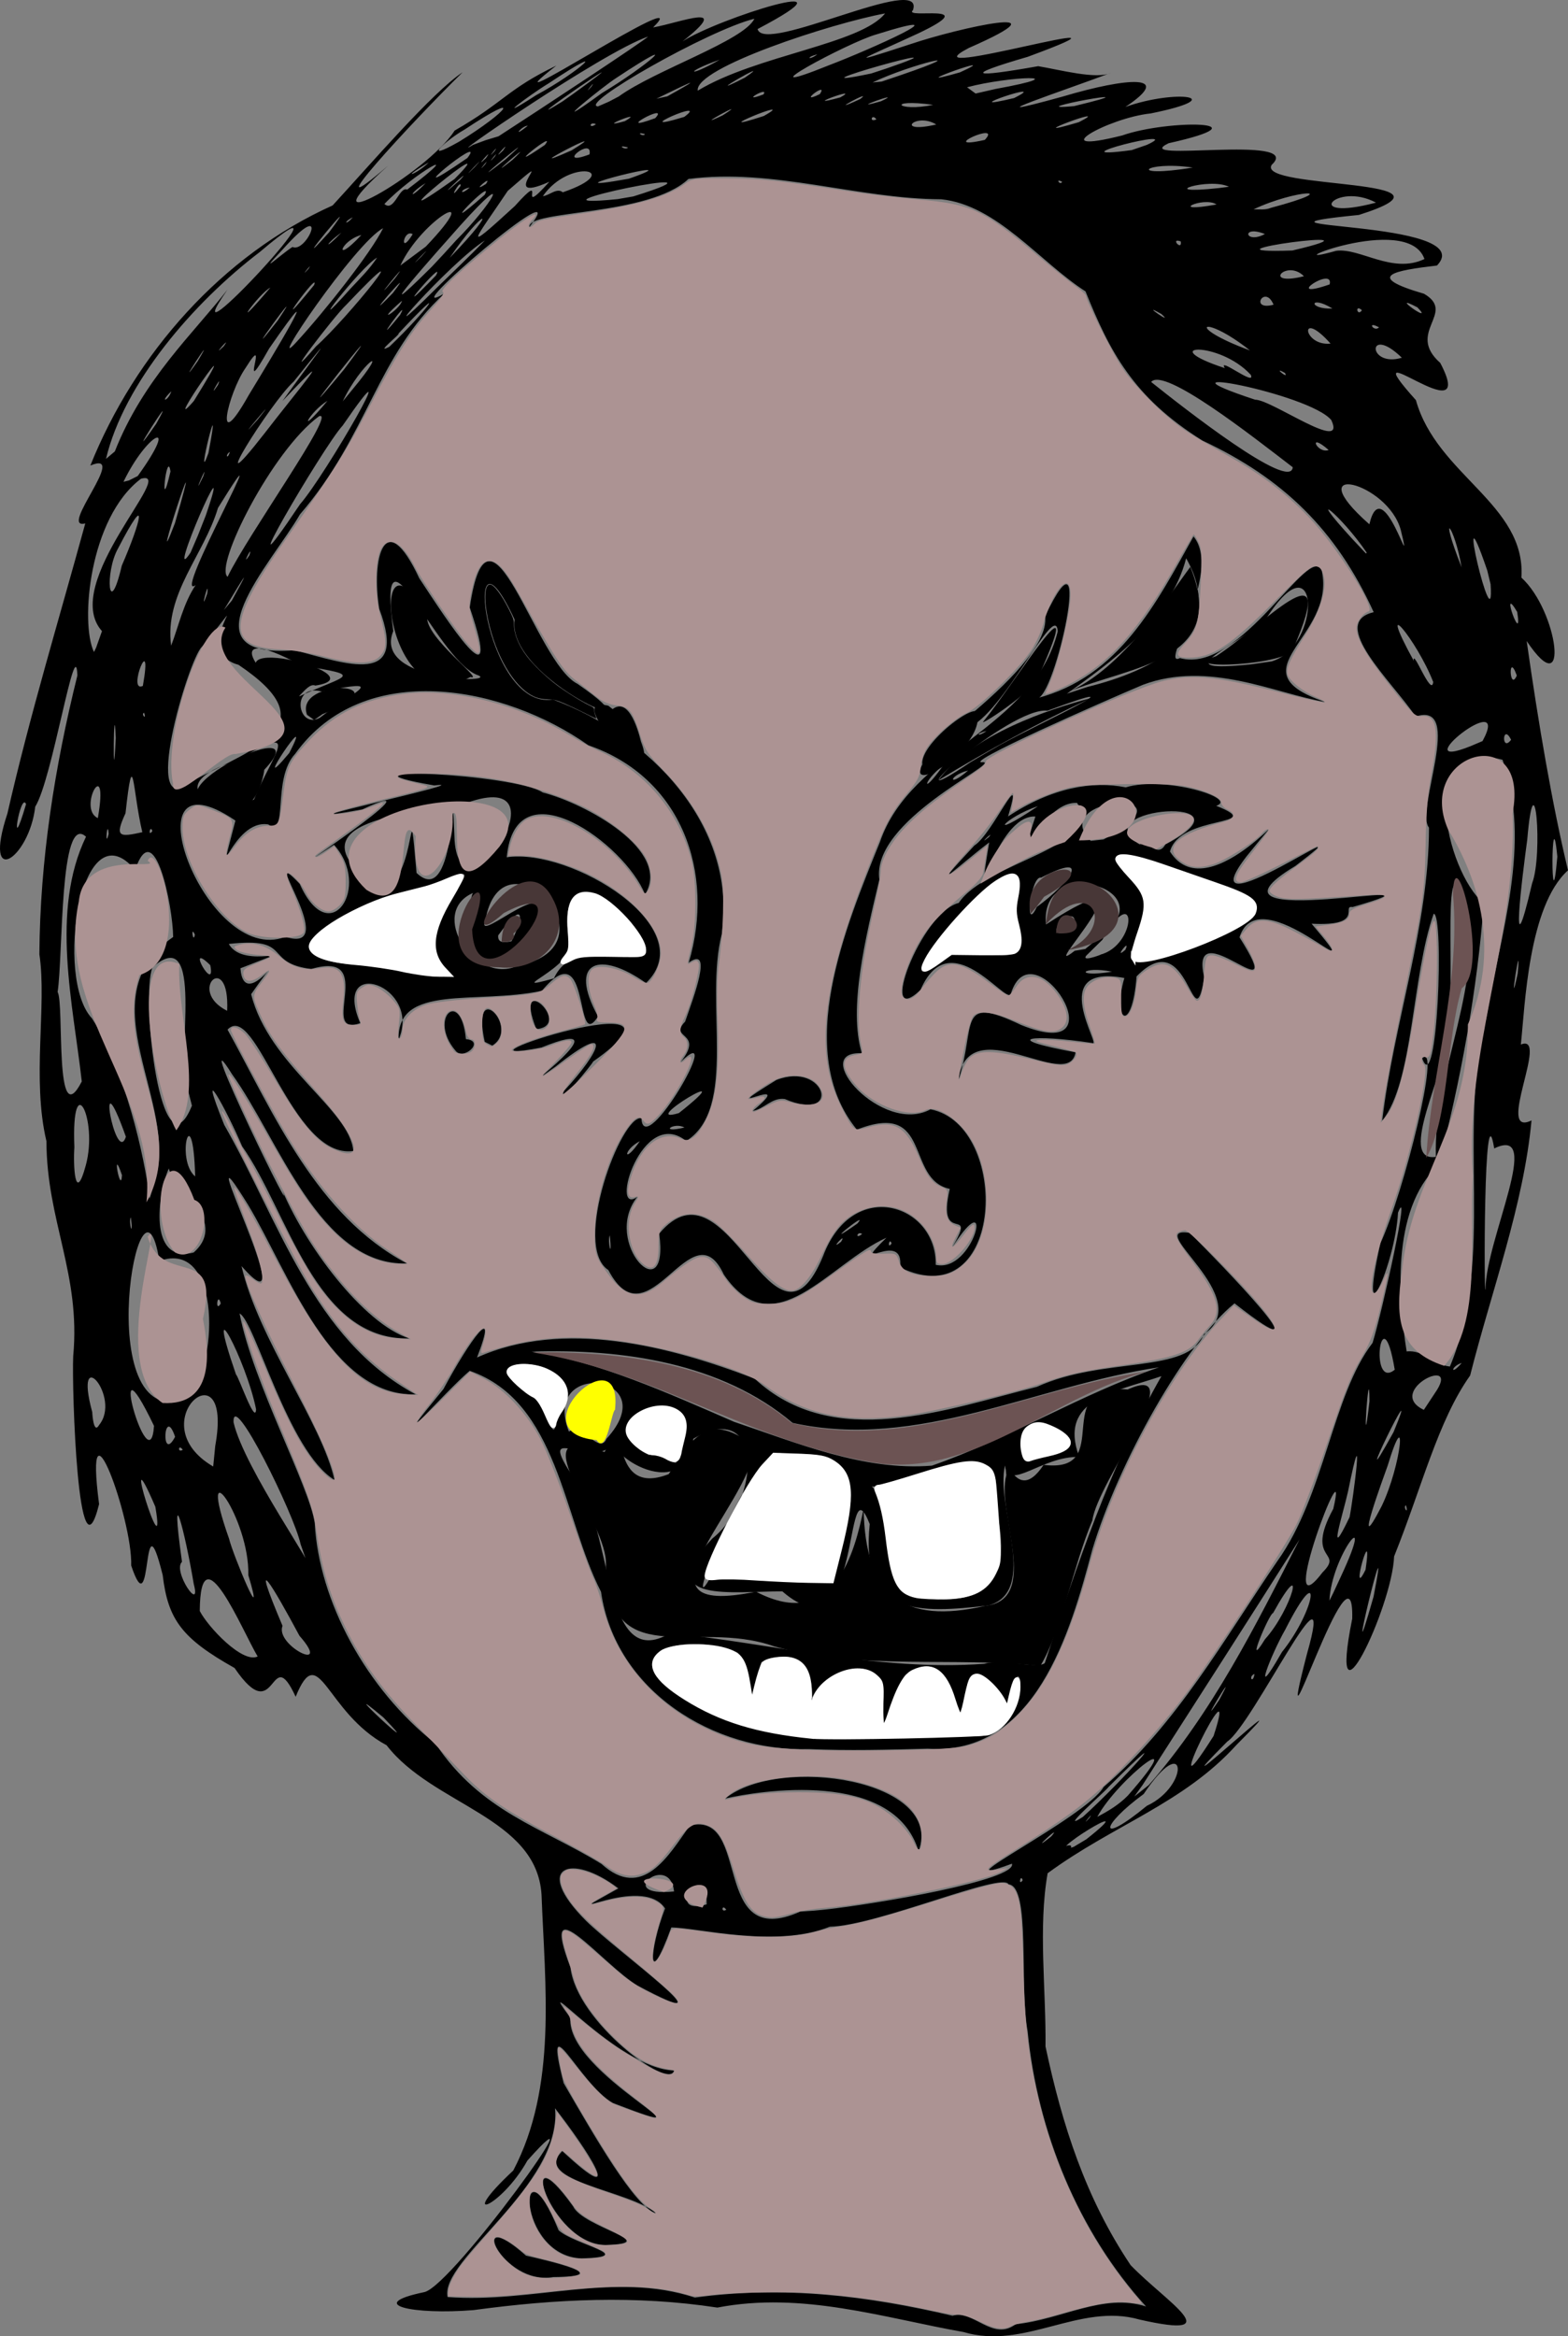 <svg xmlns="http://www.w3.org/2000/svg" width="1100.144" height="1638.961"><rect width="100%" height="100%" fill="#808080" stroke="none"/><path d="M833.08 2236.27c-56.187-9.965-113.07-28.636-172.694-17.15-57.457-8.773-113.304-6.05-170.986 1.751-41.762 3.45-77.27-3.767-34.463-12.632 20.177-5.017 127.623-154.432 72.197-92.284-18.508 33.177-51.08 45.528-9.923 6.98 30.881-58.746 22.218-129.605 19.812-193.622-3.53-54.376-76.204-62.552-108.701-104.69-43.187-23.194-47.241-74.754-63.8-34.02-18.326-39.566-12.811 23.972-42.86-20.17-36.868-20.7-46.715-33.84-50.424-65.129-15.09-60.834-6.642 39.484-22.11-6.763 1.072-32.366-33.497-127.28-22.53-43.056-14.7 59.173-19.21-80.941-18.154-103.86 5.396-57.556-18.67-95-18.774-150.745-10.408-43.628.418-95.352-4.954-131.132.415-66.155 10.692-131.277 26.666-195.652-1.178-31.697-17.643 73.258-29.584 92.089-4.12 36.338-37.335 58.765-19.488 4.693 15.602-68.5 36.083-135.778 54.609-203.419-19.36 5.034 31.158-52.16 3.553-40.588 31.384-78.252 92.48-147.671 169.981-182.472 27.012-29.394 69.943-79.258 91.202-93.42-35.855 35.16-108.143 113.538-52.214 65.47-63.756 56.723 26.932 6.248 46.614-24.57 34.532-19.75 36.885-29.002 71.38-45.587-58.94 45.68 101.604-60.072 67.883-26.774 18.953-3.29 56.658-18.593 20.65 9.81 25-16.28 129.351-48.956 52.667-8.683 4.202 18.306 118.015-39.914 109-13.259-7.528 6.75 50.557-5.969 3.992 16.177-36.459 16.956-57.568 24.674-5.248 7.523 32.23-10.91 113.64-29.234 40.432 2.85-49.395 25.796 143.739-31.56 41.398 6.18-46.366 13.5-38.997 14.807 7.268 6.587 15.174 2.503 40.956 9.496 50.979 4.695-27.726 10.655-106.476 36.661-33.902 16.659 46.37-13.795 78.719-15.769 44.109 7.258 35.561-12.703 74.926-7 17.776 4.543-30.33 3.16-76.61 29.69-20.031 15.458 32.275-11.43 103.494-10.327 32.599 5.434-29.236 14.016 96.09-6.634 72.295 15.198-10.795 17.538 143.961 8.854 61.23 35.114-103.558 10.385 86.11 2.823 54.77 35.498-29.896 3.517-51.648 7.391-9.12 19.793 23.185 13.47-13.03 26.845 11.416 48.525 28.242 53.725-65.131-27.512-17.086 26.108 14.727 52.672 77.363 73.064 74.03 124.51 25.755 23.436 34.34 90.243 3.696 44.487 8.243 58.118 17.947 114.79 28.985 160.85-27.912 25.169-30.173 95.628-33.08 122.207 20.592-8.337-18.466 65.85 7.48 53.258-5.535 59.473-27.998 119.341-43.073 178.952-22.6 31.828-33.782 78.235-53.333 126.921-1.328 35.683-47.02 131.431-29.384 43.673 1.626-65.264-57.4 123.705-31.745 24.686 21.561-75.858-38.231 49.923-55.904 61.484-57.98 58.274 64.287-55.616 6.452 2.355-37.148 41.066-86.433 56.198-132.509 90.052-6.732 37.932-1.03 81.793-1.495 121.534 11.716 55.04 28.02 106.135 59.718 153.384 24.864 25.845 70.5 52.75 6.285 38.189-42.217-12.054-80.466 21.563-123.556 8.742m36.62-5.48c32.431-3.283 61.183-21.975 91.47-12.455-47.643-52.295-76.23-122.863-83.064-193.065-6.006-32.257 2.343-101.747-13.389-103.068-3.94-9.117-91.833 28.932-125.385 29.71-38.16 15.264-92.137.664-111.241.535-16.832 46.176-15.773 15.994-4.38-13.34-16.632-25.181-83.79 14.575-32.768-14.06-32.99-25.345-61.109-15.55-22.468 22.932 21.802 21.35 107.69 83.54 36.046 45.288-23.958-14.058-70.166-72.796-47.183-12.795 4.275 38.43 69.876 86.539 72.624 72.319-39.68-1.075-100.644-74.902-72.66-36.905-3.409 39.669 113.798 92.08 29.688 59.643-23.764-13.692-49.375-72.588-34.438-13.909 21.396 36.876 49.972 86.88 64.875 91.388-17.955-16.091-87.783-22.553-65.783-43.692 47.606 44.335 15.84-3.194-5.165-30.044 5.123 54.275-81.223 106.402-75.32 132.475 58.913 4.534 116.932-18.227 173.506.351 62.435-8.508 121.467-1.14 180.743 12.748 14.676-4.362 28.232 18.242 44.292 5.944m-324.398-33.106c-36.045 6.468-61.945-52.964-19.156-15.011 16.26 3.709 63.81 14.652 19.156 15.011m19.878-13.057c-46.946-1.85-44.461-89.282-16.17-19.772 10.861 10.127 56.636 18.46 16.17 19.772m16.58-9.412c-39.557-.692-63.127-83.742-22.567-27.124 6.953 14.88 63.932 25.825 22.567 27.124m154.026-235.284c35.936-3.921 134.845-20.695 131.31-32.219-55.846 20.485 52.116-32.455 64.316-53.806 51.62-44.4 84.443-103.622 122.128-158.794 32.988-46.251 38.357-116.025 66.579-152.767 6.88-22.359 27.102-114.206 17.842-91.37-1.99 37.004-28.514 93.843-12.404 21.644 17.03-36.965 42.877-142.233 29.366-129.918 10.715 30.04 15.596-101.35 8.08-101.398-15.497 43.578-14.009 118.037-36.12 145.15 8.104-68.813 32.729-136.385 32.819-205.583-9.993-11.8 25.149-89.212-9.342-77.934-17.124-25.126-61.299-65.737-29.46-73.194-26.4-58.004-63.988-94.09-120.18-120.415-48.803-30.448-65.152-62.868-82.003-104.63-32.462-20.936-62.058-60.521-101.178-64.621-59.133-.321-118.58-22.003-177.414-14.25-28.133 26.385-113.073 21.586-111.521 33.645 34.432-44.492-98.67 69.528-59.586 46.605-47.715 43.878-53.413 99.239-101.435 155.005-19.704 34.183-83.635 101.738-3.713 95.36 36.32 9.56 79.915 25.866 59.328-28.975-5.694-34.824 3.648-73.568 28.067-21.53 19.378 29.405 59.793 92.132 35.403 20.504 13.675-91.772 45.911 38.922 75.663 53.595 66.39 45.904-50.031-2.62-44.186-45.093-37.951-81.885-21.6 64.232 26.905 56.06 67.203 24.799 129.3 87.765 118.531 164.216-12.6 48.73 11.619 122.328-25.017 145.517-31.038-25.008-54.281 53.29-34.366 39.212-25.208 32.16 22.77 81.076 15.437 25.719 48.543-57.92 80.402 99.636 115 15.636 20.964-55.566 79.78-36.095 78.972 6.28 26.937 6.374 42.25-59.862 11.772-12.519 17.898-30.786-11.5.825-1.908-40.735-31.436-6.806-11.958-62.517-65.184-41.574-44.908-55.196-7.442-143.22 16.133-201.68 21.765-63.95 107.896-79.825 124.797-147.82-1.265-23.085-38.406 59.164-63.259 67.569-73.479 41.005 59.641-38.225 54.416-78.298 35.351-74.093 6.986 59.88-6.045 57.65 58.1-14.814 84.245-67.197 110.167-113.572 20.946 25.48-24.837 92.9-9.543 85.333 42.663 12.01 91.54-82.882 99.575-60.992 10.016 47.18-62.94 69.599 2.42 91.821-35.024-5.874-81.763-29.397-127.952-12.08-27.992 11.779-129.52 56.427-112.028 54.28 11.616.757-78.858 40.99-72.906 82.38-9.601 40.37-21.935 90.29-12.274 121.828-37.775-1.897 14.367 57.816 48.167 39.322 56.575 11.062 52.496 146.339-21.34 110.93 3.238-28.188-37.478 6.78-9.589-20.842-40.414 18.203-78.855 77.288-114.07 25.872-22.605-48.399-52.835 50.518-81.019-3.185-25.708-16.768 9.072-109.177 23.187-106.52 1.403 30.77 59.96-70.973 27.649-39.552 16.747-21.352-8.948-15.84 2.998-28.213 5.881-16.89 19.885-53.702 2.573-41.393 18.653-63.265-4.958-129.872-70.433-152.486-59.03-41.654-157.406-61.146-205.683 5.943-16.646 17.913-4.397 58.972-18.965 49.595-25.411-4.138-37.085 52.65-23.008-2.697-78.773-53.395-20.995 103.523 35.058 81.532 40.56 12.952-20.692-69.22 10.06-37.168 21.134 47.52 50.712 1.896 24.056-27.359-54.231 35.394 82.707-54.308 19.873-24.841-76.6 13.786 85.156-21.084 50.522-16.811-81.883-14.269 56.114-8.398 76.058 4.925 29.716 7.632 90.782 40.492 71.798 71.57-13.862-35.373-90.965-91.583-97.045-26.1 45.28-6.718 137.568 49.573 97.714 88.235-32.29-22.912-55.177-15.895-33.681 23.44-17.163 26.86-4.224-60.351-39.366-18.005-46.651 9.776-101.632-5.224-100.523 34.17 16.44-38.026-47.36-59.514-26.934-11.504-30.105 10.566 13.128-51.874-34.38-37.972-34.314-4.402-12.133-22.706-57.822-17.575 10.533 19.192 56.88-2.18 8.145 17.077 2.571 34.168 39.981-28.13 7.514 18.171 12.44 49.978 69.477 81.031 71.654 109.996-43.253 6.25-68.24-106.167-88.213-85.14 32.795 59.744 62.454 130.39 125.812 164.015-61.243 1.944-90.078-87.728-122.668-132.723-32.082-51.394 53.51 124.325 33.418 77.056 17.011 42.803 59.22 98.31 90.926 108.28-66.412 1.494-84.897-89.133-117.257-134.767-10.686-25.203-32.731-65.174-12.566-15.033 38.198 66.633 62.287 150.325 134.316 189.056-59.483 1.694-89.103-85.41-117.374-132.644-46.146-74.536 42.869 96.796-4.797 42.67 11.704 51.216 56.5 110.147 65.213 149.996-32.611-19.777-55.805-111.709-66.566-116.728 9.175 48.24 49.089 121.244 52.714 147.055 2.896 54.355 35.877 116.138 84.717 154.658 31.987 47.91 74.698 58.747 116.43 84.368 28.965 26.247 47.202-6.04 62.018-26.88 43.754-10.564 14.021 88.706 77.494 60.35l9.316-.626zm65.802-40.995c-17.609-58.111-112.788-42.138-135.62-36.957 37.671-30.634 154.157-13.254 135.62 36.957m-76.953-71.615c-66.911 1.912-135.814-40.774-145.85-110.334-26.642-51.912-29.965-133.36-92.15-155.05-17.563 14.984-62.067 66.017-18.416 12.806 18.56-34.54 39.244-62.936 23.564-22.14 60.631-27.149 135.054-8.138 194.845 14.89 55.159 51.172 134.255 21.541 198.022 5.672 47.264-21.532 106.275-8.627 117.172-36.93 37.639-25.403-44.047-76.164-10.055-71.07 21.78 21.344 101.136 103.757 31.488 49.456-34.34 27.898-81.287 111.053-99.865 173.06-15.313 57.888-39.915 144.321-115.43 139.347-27.76.743-55.57 1.475-83.325.293m111.056-9.409c49.402 7.835 39.393-81.797 27.944-19.073 4.129-2.68-27.496-45.505-28.475-10.458-9.189 48.92-1.34-42.275-42.656-13.248-11.123 13.175-19.225 67.926-15.405 12.04-.893-31.714-60.995-13.258-51.628 22.923 2.117-14.528 7.792-60.992-34.165-43.838-15.503 61.475.564 7.23-17.02-6.768-41.05-15.886-90.668 2.393-34.67 33.996 58.094 36.43 130.975 25.456 196.075 24.426m54.458-50.976c22.622-68.905 45.677-137.933 81.82-201.236-32.312 11.145-72.817 15.927-57.667 56.688-26.057-.866-49.57 24.692-52.062 5.984-7.033 28.688 24.114 88.07-11.537 98.191-48.48 5.47-90.202 8.141-83.391-57.106-18.844-47.701-3.79 97.18-61.293 47.228-33.043-.302-92.73 9.26-49.146-37.097 34.288-27.108 36.074-98.856-13.337-69.978-5.67 50.37-70.848 5.543-53.412-3.284-9.725 34.317-62.814-16.581-28.718 33.34 26.629 35.134 18.022 134.674 65.873 106.307 73.548 7.449 145.72 26.903 220.412 21.511 12.427-3.946 37.93 3.85 42.458-.547m-92.847-47.065c53.266 10.615 72.1-13.454 57.37-65.64 12.674-57.509-64.624-9.335-85.854-11.174 16.603 17.522 4.233 74.766 28.484 76.814m-56-9.816c9.132-43.762 35.515-95.055-34.089-89.443-20.989-12.935-72.877 122.588-52.196 87.281 27.783-1.834 63.557 3.998 86.285 2.162m69.6-81.575c54.202-18.813 104.118-50.167 159.47-68.994-85.51 12.647-169.613 58.488-257.203 38.979-50.019-42.263-119.64-52.07-183.134-49.97 46.656 6.898 95.658 28.989 142.064 49.213 44.332 14.906 91.162 34.588 138.804 30.772m-175.51-15.188c21.832-47.396-75.682-22.08-22.857 7.84 9.004-6.854 23.77 20.463 22.858-7.84m251.91 8.43c59.547-4.557-30.331-50.797-11.334 2.554l2.669 1.026zm-304.652-12.119c41.515-45.564-46.478-56.243-26.396-5 9.387-6.768 21.225 16.671 26.396 5m-34.989-14.95c37.767-43.187-78.272-50.877-14.958-13.576 6.524-.829 12.985 38.83 14.958 13.576m137.64-215.087c34.245-28.504-32.248 8.456 16.479-21.623 34.835-13.463 46.56 30.573 5.897 13.313-9.092-1.215-14.333 7.027-22.375 8.31m-132.492-13.963c25.957-28.02 35.632-50.126-5.956-17.028-38.776 27.7 53.936-39.26-9.93-13.423-81.597 15.73 123.4-51.786 36.337 9.808-.356 1.437-25.496 32.564-20.451 20.643m276.45-6.667c13.232-39.566-1.684-61.456 44.237-39.624 72.247 29.389 7.847-71.194-7.228-21.702-3.656 7.377-42.899-50.344-63.34-2.87-30.48 28.85.044-54.278 26.836-61.04 19.256-28.998 102.34-38.994 83.035-70.136-29.182-1.72-49.8 74.138-29.25 9.508-28.621-1.303-42.513 79.797-32.43 18.198-22.73 17.25-44.496 38.832-10.372 2.133 12.575-7.704 35.626-60.437 23.613-20.36 30.787-20.281 59.259-25.072 82.587-20.411 27.095-8.27 79.33 7.713 63.477 12.94 37.172 14.868-25.562 5.639-32.456 32.1 28.281 44.597 100.844-55.04 53.645 3.481-44.907 58.366 96.032-40.659 34.378 6.597-82.407 49.61 129.4 2.935 40.068 28.852-8.283-1.385 9.118 13.657-28.743 11.668 47.048 55.914-36.47-34.74-50.568 9.535 37.097 59.01-36.484-21.528-24.714 28.43-8.175 47.402-10.277-39.3-47.507-.998-3.127 41.291-17.453 31.53-8.57 1.13-55.469-10.395-15.233 49.227-22.535 45.606-41.98-6.352-66.774-3.54-11.705 6.53-4.902 29.081-76.017-32.199-82.458 20.433M824.054 1270c29.335-5.698 61.968 17.042 44.502-31.014 28.358-89.844-117.03 89.077-44.502 31.014m113.248 11.938c-21.792-4.343-27.354 4.514 0 0m-8.556-11.85c26.447-6.431 26.408-53.794 1.77-10.5l-11.269 11.068c-4.347 5.666 16.374-3.04 9.499-.569m46.556 1.212c32.608-10.669 102.931-34.223 33.789-51.11-21.61-7.417-103.34-43.215-52.916 2.022 18.504 28.66-34.902 64.52 19.127 49.088m-28.64-4.728c4.221-9.317-9.047 7.973 0 0m-18.592-8.456c49.254-34.47-42.176-59.46-37.091-9.294 85.258-55.447-9.443 41.482 20.151 18.449l7.403-1.242zm-17.435-5.512c5.896-26.588-30.555 12.034 0 0zm-26.116-16.064c22.57-16.337 40.15-39.763 2.956-20.551-7.022-1.764-12.113 40.028-2.956 20.551m90.205-43.847c67.632-35.323-59.206-26.478-18.192-.089 6.615-2.519 12.813 9.662 18.192.09m-38.442-6.148c59.24-34.471-44.999-27.448-13.913 3.61l8.927-.969zm-85.477 1.06c4.978-6.089-8.98 7.243 0 0m34.497-21.74c-23.073 7.501-37.82 25.368 0 0m-408.678 171.425c-19.356-22.744 3.958-44.47 7.344-8.02 13.967 1.255-2.012 15.452-7.344 8.02m20.56-6.136c-10.135-46.043 25.523-9.95 5.299 2.638zm36.206-8.903c-17.035-42.983 26.852-2.633 0 0m133.245 617.765c-3.112-4.58-3.84 2.541 0 0m-13.76-3.745c.568-34.401-31.4 8.86 0 0m-22.855-9.084c-3.106-28.19-43.278 4.449 0 0m244.615-7.916c-1.612-4.875-3.289 4.75 0 0m18.739-18.469c37.228-20.895-5.235 21.243-6.652 3.583zm25.928-10.227c44.38-35.069-37.402 15.301-8.905 5.337zm-24.617-2.036c9.253-10.81-18.374 14.77 0 0m67.024-21.408c30.403-14.069 28.176-53.764-2.204-8.301-30.723 22.508-32.562 36.964 2.204 8.301m-44.921 7.806c27.758-25.01 71.268-74.088 18.043-21.014-.958 1.933-36.849 33.228-18.043 21.014m4.684.667c4.331-6.627-7.585 8.418 0 0m26.932-15.667c46.15-52.634-6.852-12.082-21.443 14.912 7.738-4.038 15.3-8.604 21.443-14.912m14.688-7.373c44.631-50.996 75.36-112.416 105.82-172.412-36.665 57.89-73.569 115.299-110.156 172.332l-5.801 8.095zm45.458-34.462c20.374-61.908-43.94 69.627 0 0m-582.462-12.977c-39.61-33.198 34.366 35.627 0 0m586.45-12.362c16.25-29.988-18.487 27.575 0 0m43.968-33.492c24.344-30.366 28.462-67.22 2.328-15.775-9.522 16.585-24.996 55.346-2.328 15.775m-19.245 15.333c-4.673 1.813-1.086 7.448 0 0m-699.398-12.262c-10.437-17.235-40.237-90.161-40.624-31.926 5.515 10.92 29.978 37.149 40.624 31.927m29.321-14.523c-18.51-34.52-35.785-63.483-11.874-6.957-5.489 13.663 35.566 33.97 11.874 6.957m677.44 2.452c18.983-21.018 29.818-62.03 5.651-18.336-2.178-.713-20.899 43.163-5.65 18.336m76.165-29.852c14.202-72.814-23.254 81.598 0 0M331.3 1705.27c1.12-39.58-37.35-93.065-13.516-25.58 2.486 10.667 26.363 68.302 13.516 25.58m766.733.648c25.278-54.333-6.812-14.555-8.2 17.264l2.664-5.326zm-804.99 5.685c-6.18-36.931-17.115-78.926-8.266-15.637-6.85 6.356 13.765 36.338 8.267 15.637m791.92-8.22c15.557-15.458-12.686-7.395 7.58-44.622 12.411-52.755-42.132 89.96-7.58 44.622m30.219-1.92c5.7-38.514-11.861 24.39 0 0m-747.18-17.86c-4.502-21.01-48.224-109.661-47.045-85.466 7.582 32.72 61.064 107.55 52.446 101.24l-2.396-7.102zm735.974-19.015c2.37-11.667 11.113-78.173-1.08-18.037-3.571 16.105-15.376 52.474 1.08 18.037m-837.906-7.278c-26.275-61.075 8.61 50.263 0 0m860.389-.387c14.026-29.062 18.25-74.62 4.227-28.42-2.155 6.151-25.82 70.14-4.227 28.42m17.059-.653c-2.334 1.333 2.164 7.342 0 0M308.1 1614.603c13.2-72.6-54.136-16.376-1.434 14.483zm826.739-9.697c22.639-54.725-35.02 63.465 0 0m-849.537 12.443c-3.112-4.58-3.84 2.54 0 0m-20.158-16.758c-35.412-73.745-2.98 43.13 0 0m14.782 7.632c-7.945-23.26-10.148 19.372 0 0m-53.358-8.206c16.114-19.546-18.333-59.027-4.754-9.05-.163-2.966.409 16.66 4.754 9.05m891.36-16.66c-.01-34.046-5.798 50.538 0 0m-781.176 5.58c-6.845-34.267-37.34-91.87-14.084-24.39 1.723 1.069 13.59 35.876 14.084 24.39m827.066-11.316c19.657-28.126-35.696-1.538-7.739 11.714zm-876.077 3.872c22.625-19.491 25.666-112.626-18.829-96.6-13.317-83.465-49.624 122.219 18.83 96.6m847.918-20.314c-9.262-55.456-18.373 15.007 0 0m46.976-4.73c-7.696 2.367-8.124 9.587 0 0m-8.27 2.48c32.193-76.975 4.385-164.335 25.561-244.513 9.705-59.221 32.2-122.014 11.369-181.122-61.177-16.19-40.104 77.45-13.232 100.829-4.212 59.276-16.7 127.58-31.81 183.567-34 31.759-27.596 96.915-22.239 130.668 12.078-1.357 18.712 9.43 30.35 10.571m-862.397-44.247c-2.369-9.05-4.122 7.208 0 0m887.376-10.16c.315-34.938 41.058-115.501 6.106-98.585-7.447-45.935-7.208 109.549-6.106 98.585m-906.38-25.585c25.544-22.518-16.476-49.337-17.421-59-7.482 16.75-15.11 67.369 17.421 59m291.969-12c-1.907 3.812 1.892 19.24 0 0m162.285 4.426c4.778-7.938-9.341 7.57 0 0m35.417 1.24c-1.613-4.875-3.288 4.75 0 0m-23.982-14.01c9.664-11.056-29.595 20.991 0 0m3.306 7.359c-3.375-2.439-5.308 4.295 0 0m-513.036-11.682c-1.967 3.21 1.946 16.272 0 0m16.665-25c18.068-55.048-49.093-128.482 12.977-171.675-.198-21.454-13.208-86.682-26.692-47.05-38.29-45.492-56.656 76.177-30.277 104.14 23.09 35.902 37 96.865 40.463 126.545zm28.434-3.667c-1.627-57.458-14.13-11.798 0 0m-76.72-7.917c8.795-32.497-10.318-69.66-8.038-12.538-.891 11.953.332 41.071 8.038 12.538m25.361 7.016c-7.613-22.479-.813 14.792 0 0m921.877-12.86c-2.113-61.433 36.144-123.76 19.77-183.003-17.572-41.272-3.39 80.414-13.737 102.81 2.909 15.797-34.174 84.451-6.033 80.192m-558.534-10.98c-11.71 5.985-11.994 17.396 0 0m-360.6-3.124c-22.1-61.839-7.074 21.584 0 0m42.623-36.468c-7.476-18.202 13.19-114.99-23.971-82.33-8.447 21.05 6.135 149.896 27.674 96.996zm349.273 30c-7.629-4.231-18.6 4.416 0 0m-3.91-10.137c48.704-38.481-30.874 9.297 0 0m-418.945-22.167c-6.021-54.186-22.14-119.639 2.97-171.696-18.72-17.386-15.976 82.883-19.915 108.936 4.816 8.036-2.468 100.602 16.945 62.76m102.002-49.57c2.029-43.169-28.955-14.58 0 0m905.466-26.185c3.075-31.747-7.226 34.485 0 0m-676.21 3.447c18.776-41.196 91.897 12.626 54.03-39.388-26.423-30.751-51.396-28.936-43.045 13.614 4.452 18.173-48.838 36.221-10.984 25.774m-19.283-2.055c51.304-22.931-10.317 7.272-15.593 3.98l7.031-1.03zm-53.975-1.667c-39.926-34.033 52.452-92.644-14.875-60.036-39.782 2.93-135.971 51.198-45.13 54.333 15.064-1.317 57.446 14.342 60.005 5.703m-167.846-5.55c-18.408-18.126 4.19 21.11 0 0m215.23.55c73.428-14.529-10.787-99.3-22.32-31.516-7.623 17.902 57.143-42.853 32.117 8.555-51.49 54.873-44.282-25.514-40.58-28.308-31.938 13.802 1.02 64.484 30.783 51.27m-3.91-17.333c7.84-14.68 10.708-31.712-9.286-4.15-.642 6.206 5.801 4.872 9.287 4.15m-222.137-4.667c-3.165-6.996-1.154 7.043 0 0m938.259-36.03c7.748-19.979 1.778-91.764-3.43-30.517-3.545 26.073-12.688 99.416 3.43 30.517m-742.186.052c55.364-22.412-49.738 23.51 0 0m-64.516 5.283c25.034-9.471 18.01-79.898 23.988-12.585 29.327 27.914 24.194-86.173 26.715-22.6 4.556 62.137 83.494-56.387 4.734-25.106-24.292 5.112-130.537 9.048-55.437 60.29m824.392-23.971c-4.429-45.685-4.69 54.124 0 0m-1016.431-16c-.867-11.614-2.917 11.634 0 0m23.617-1.191c-6.945-29.223-6.215-63.553-11.788-13.276-7.793 16.854-4.379 16.854 11.788 13.276m-81.566-19.697c-3.87-9.507-12.225 41.657 0 0m88.615 18.888c-1.612-4.875-3.288 4.75 0 0m-38.245-9.062c8.107-46.672-14.8-6.856 0 0m109.513-12.945c13.328-32.679 35.566-55.618-12.375-27.211-52.494 16.15-18.157 37.713 12.375 27.21m-42.597-13.475c45.664-23.716 94.109-39.274 31.747-81.136-35.965-9.69 16.86-64.072-25.644-12.642-9.303 8.243-44.726 126.892-6.103 93.778m526.22-10.518c-14.058 10.6-16.007 22.657 0 0m39.776-14.37c27.971-15.493 106.076-50.785 33.371-24.054-26.306-3.14-117.965 79.57-54.185 36.232l10.325-6.108zm-22.31 17.896c-13.932 3.59-14.392 12.613 0 0m-598.051-22.86c-1.458-35.364-2.169 47.929 0 0m121.694 10.667c20.069-38.649-30.326 36.235 0 0m837.274-8.433c21.601-39.626-57.234 23.259-8.11 3.446zm20.06-.942c-6.163-12.205-6.984 9.358 0 0m-368.112-6.139c-8.446 2.06-6.124 4.55 0 0m-467.852-9.197c25.335-19.526 48.993-27.855 1.427-18.482-21.834-6.027-17.072 26.858-1.427 18.482m-123.126-3.539c-2.566.578 1.91 5.845 0 0m109.296-11.752c32.702-15.124 46.31-14.143 1.26-21.331-65.365-35.475-23.09 18.205-1.26 21.33m-110.206-7.145c7.359-41.477-11.526 5.611 0 0m663.022.648c43.68-10.776 99.329-36.794 68.977-90.167-11.106 43.256-52.959 73.026-83.66 94.976zm242.311-3.406c-11.334-29.249-41.178-65.045-13.666-14.889-.79-9.296 12.557 26.121 13.666 14.89m58.646-4.507c-6.203-17.592-5.153 11.944 0 0m-730.015-.641c-28.844-12.64-69.778-118.434-58.27-30.528-15.05 36.415 78.288 36.912 58.27 30.528m557.952-9.27c35.37-10.375 33.941-88.385-3.442-30.555-25.696 23.531-71.372 38.713-10.913 32.604zm-820.599-21.244c-29.824-33.32 53.667-114.17 27.35-106.903-36.426 27.506-42.75 101.394-32.96 121.576l1.503-3.106zm65.716-32.295c-17.971 13.116 63.196-130.924 15.678-54.138-9.857 33.069-37.763 60.328-32.863 96.667 5.427-14.264 8.57-29.705 17.185-42.53m927.249 18.856c-12.758-21.62 4.212 26.095 0 0m-901.873-7.994c23.489-42.569-9.554 13.72-5.867 7zm880.875-21.053c-24.571-72.029 5.545 55.666 2.299 9.561zm-898.113 16.084c1.812-12.98-6.168 17.62 0 0m-59.954-19.531c13.49-31.047 19.352-54.487-2.654-12.03-9.494 16.954-6.558 51.303 2.654 12.03m74.222 7.833c13.652-28.743 77.63-117.825 64.139-112.63-32.921 24.072-73.625 105.14-64.139 112.63m865.822-6.666c-4.996-29.62-16.776-42.63 0 0m-881.154-36.286c22.003-64.168-29.648 54.485-10.685 26.032l5.14-11.935zm30.56 27.952c3.269-9.463-6.34 9.569 0 0m784-1.949c-17.603-26.134-45.09-47.829-10.036-9.567l9.559 10.183zM341.696 974.27c20.926-33.595-16.3 30.338-7.957 11.666zm-61.856-7c24.817-85.58-20.66 54.039 0 0m87.775-13.287c17.679-20.046 77.849-124.82 29.89-55.156-13.59 14.572-85.21 137.63-29.89 55.156m772.369 18.448c-8.93-34.447-73.247-49.337-22.121-4.338 9.097-39.183 31.491 43.108 22.12 4.338m-863.287-41.416c-2.464-16.734-8.095 35.02 0 0m22.931 3.588c4.472-13.085-9.395 19.552 0 0m-45.937-.362c30.46-42.236 6.482-30.257-9.974 4.047l3.792-.946zm810.413-6.166c-28.497-21.852-90.299-70.598-99.364-59.837 21.927 17.508 97.962 77.26 99.364 59.837m-760.769-9.985c10.518-55.614-10.358 28.932 0 0m39.63-14.154c21.981-28.652 55.239-67.585 12.275-22.282 18.306-25.585 45.67-60.88 7.93-13.717-16.562 14.998-65.96 94.664-20.205 36m-105.32 13.031c20.011-50.856 55.654-83.299 79.03-113.496-44.82 64.427 101.26-93.094 22.626-26.36-46.773 35.638-95.326 92.208-107.848 145.084zm80.731.268c-3.773 2.577-1.583 5.8 0 0m770.925-1.264c-15.362-13.412-8.137 2.936 0 0m-822.66-18.362c18.647-33.048-27.568 39.728 0 0m824.514-2.626c-15.591-18.923-134.164-40.868-53.419-14.298 11.4-.19 64.473 38.074 53.42 14.298m-753.264-.38c19.769-24.672-21.524 24.254 0 0m-6.291-17.145c15.704-25.809 58.194-96.038 14.317-32.667-23.575 41.85 1.93-16.014-16.577 13.654-12.251 17.587-22.996 63.942 2.26 19.013m55.25 4.013c-12.592 7.494-23.13 27.734 0 0m-93.778.132c42.091-67.902-25.535 29.342 0 0m111.015-7.747c29.493-35.457 6.008-18.751-6.532 8zm-126.807.933c-8.783 8.407-2.218 7.075 0 0m121.318-15.52c44.235-59.116-54.606 65.984 0 0m-88.646 11.17c4.167-9.842-8.344 12.404 0 0m724.682-7.241c-22.366-24.328-68.362-21.136-18.171-4.662-5.521-8.565 22.147 13.423 18.171 4.662m24-1.262c-9.771-5.59 3.306 5.252 0 0M295.77 853.68c16.096-27.072-19.025 26.943 0 0m83.024-10.403c22.07-19.567 77.211-88.126 21.223-29.153-8.221 7.503-50.338 62.874-21.223 29.153m-13.441-3.34c19.691-21.463 52.089-62.372 60.52-79.567-19.508 10.052-84.25 105.819-60.52 79.567m775.3 11.304c-24.655-23.94-24.295 7.255 0 0m-106.57-5.118c-33.528-26.6-46.725-17.155 0 0m-720.115-2.852c6.821-9.537-9.95 9.696 0 0m116.257.286c26.712-25.427 43.688-49.207 6.399-9.232 2.077-.185-17.488 15.038-6.399 9.232m660.41-2.225c-22.522-25.304-19.523 2.05 0 0m-738.721-16.198c24.02-35.875-32.686 41.95 0 0m145.388-56.166c-24.322 15.162-88.2 87.537-33.647 33.097 11.278-10.968 22.662-21.832 33.647-33.097m-59.56 52.303c8.948-15.985-24.398 29.974 0 0m686.893 8.666c-9-4.997-3.624 3.606 0 0M331.271 811.27c37.85-47.052 4.968.663-9.288 11.615zm640.697 9.333c-17.123-9.818 10.13 9.09 0 0m-625.2-18.555c-8.055 4.002-31.427 36.978 0 0m92.317 9.227c-21.366 18.692-1.063 6.122 0 0m-17.404-30.282c-11.36 6.238-55.02 62.627-18.594 21.679 6.484-6.962 13.366-13.66 18.594-21.679m690.954 36.943c-5.126-4.78-3.417 4.94 0 0m38.926-2.042c-21.97-11.457 13.006 13.446 0 0m-59.593.84c-16.145-9.942-17.416.691 0 0m-714.53-16.464c4.967-12.289-35.741 43.978 0 0m673.197 13.762c-6.124-14.675-17.343 4.644 0 0m-617.958-8.162c19.822-25.704-27.638 28.77 0 0m44.635-37.211c24.475-24.362 41.48-53.17 2.687-10.183-16.449 18.502-70.197 78.859-20.04 29.025l8.3-8.883zm-14.384 24.881c8.094-14.475-37.846 39.433 0 0m-83.438-3.985c32.889-38.642 5.043-.536-7.725 8.96zm54.65 6.059c14.542-19.49-22.429 25.901 0 0m655.848 4.181c3.266-13.43-34.42 11.928 0 0m-18.02-5.74c-12.406-12.44-30.112 7.517 0 0m-698.496-5.118c4.331-6.628-7.585 8.418 0 0m-11.195-15.408c10.218 4.844 27.27-36.49-6.854 1.753-19.089 20.177-1.867 3.878 6.854-1.753m93.548-.26c43.14-45.318-3.097-19.023-17.857 13.294 5.96-4.422 11.924-8.837 17.857-13.293m-3.106 7c12.177-13.451-14.23 14.045 0 0m703.79 1.727c-11.708-33.726-111.233 8.112-61.894-5.785 16.878-2.147 39.34 16.503 61.893 5.785m-683.91-.825c37.256-38.504 23.212-34.569 0 0m591.227-5.16c77.226-18.066-78.44 2.705 0 0m-653.191-10.88c-14.634 3.726-20.308 21.752 0 0m-22.667-1.861c28.201-37.796-34.411 38.186 0 0m8.622.177c-11.625 8.381-12.625 13.261 0 0m588.944 6.189c-7.873-2.852 1.088 7.206 0 0m-538.9-5.067c-6.566-3.958-9.627 15.804 0 0m71.636-19.727c25.227-28.132-.871 10.874 24.273-17.072-40.365 18.02 11.465-29.077-29.185 6.374-22.46 33.505-34.337 46.778 4.912 10.698m526.298 19.62c-16.893-6.731-14.179 7.509 0 0m-640.025-11.729c-7.264 3.761-4.651 5.722 0 0m92.594-15.812c7.741-13.905-39.093 34.53 0 0m513.498 6.798c-9.112-6.02-35.919 6.605 0 0m38.067 2.385c53.117-14.194 17.724-13.12-12.067 1.022 4.04-.098 8.141.614 12.067-1.022M442.786 733.27c44.573-33.823 4.588-11.562-16.007 10.117 6.839 6.028 10.404-12.469 16.007-10.117m679.738 9.153c-28.593-15.185-52.867 13.972 0 0m-646.556-16.54c39.857-40.122-68.447 48.685 0 0m125.443 12.196c85.596-26.674-92.379 10.016-11.07 1.9zm-49.49-2.885c44.45-15.266 4.871-24.632-13.953 2.677 4.354-.29 9.86-6.214 13.954-2.677m-96.255-6.418c-11.74 7.082-12.439 12.95 0 0m24.556 1.937c.716-6.116-10.651 13.797 0 0m6.413 1.13c-6.983 1.184-7.296 6.407 0 0m-6.667-5.417c11.287-12.397-24.098 21.196 0 0m539.334 4.875c-13.825-6.903-53.955 5.988-7.213.918zm-521.255-1.989c5.341-7.53-12.098 7.725 0 0m100.242-3.653c52.882-18.515-68.758 12.308 0 0m303.985 2.139c-5.28-2.802-1.246 3.004 0 0m-417.232-16.71c15.33-20.111-56.674 39.102 0 0m-27.097 3.084c-22.067 12.958-8.558 8.619 0 0m32.107 3.431c12.178-13.452-14.229 14.045 0 0m21.583-5.418c33.143-29.527-38.952 30.608 0 0m482.333 5.655c-34.208-5.086-47.441 7.76 0 0m-496.496-2.237c4.331-6.627-7.585 8.418 0 0m19.226-3.218c20.162-19.198-24.77 19.588 0 0m-18.73-1.115c6.821-9.537-9.95 9.697 0 0m6.17-1c4.332-6.627-7.584 8.418 0 0m54.083-4.566c34.488-21.197-44.562 19.91 0 0m12.452 2.879c2.677-13.15-25.143 9.504 0 0m-66.535-2.313c4.332-6.627-7.584 8.418 0 0m5.83-.333c6.821-9.537-9.95 9.696 0 0m29.334-3.929c10.17-12.57-34.556 23.637 0 0m-60-2.412c34.152-20.969 46.152-36.52 3.788-8.466-12.654 7.109-31.544 24.248-3.788 8.466m482.36 2.353c30.31-13.736-70.019 11.747-10.495 3.613zm-454.832-6.046c28.468-18.407 101.69-66.665 104.988-69.97-32.354 10.978-147.425 90.948-122.85 75.968l8.96-3.32zm90.83 7.826c-8.885-2.433-1.603 2.423 0 0m250.39-5.314c13.144-13.969-35.335 7.943 0 0m-238.415-4.028c-7.343-2.164-1.333 2.333 0 0m-82.244-5.93c-4.117-.081-12.057 9.812 0 0m386.577-2.45c28.078-14.208-47.327 13.985 0 0m-99.999 1.609c-14.554-8.971-29.948 6.936 0 0m-238.744-.222c-4.797-2.198-5.169 3.794 0 0m20.324-2.142c16.043-9.312-23.467 6.637 0 0m21.262-2.09c11.115-12.027-31.539 11.644 0 0m20.373-.892c19.363-14.349-42.604 13.036 0 0m55.784-.617c27.2-15.364-46.373 15.107 0 0m-28.823-.473c22.231-14.167-25.858 12.312 0 0m107.823 2.835c-3.19-4.552-5.398 2.554 0 0m-212.152-18.294c62.907-45.666-50.993 32.372-8.172 5.779zm19.62-.168c31.224-18.697 60.324-43.838 10.218-10.709-9.467 6.003-47.772 37.292-18.81 16.875zm-46.134 1.463c30.308-16.322 54.942-39.046 9.162-8.554-15.427 9.418-41.16 29.188-9.162 8.554m57.907.938c25.3-18.393 87.881-39.14 95.161-54.53-32.37 8.049-123.972 60.359-109.734 61.509l7.62-3.325zm220.588 5.877c-33.35-4.658-25.527 5.317 0 0m98.838.892c66.97-16.088-43.855 4.124 0 0m-150.006-4.983c10.78-8.173-27.548 12.772 0 0m14.673 1.53c18.865-8.881-27.926 8.033 0 0m93.328-2.222c28.53-14.195-46.436 11.183 0 0m-121.995-.445c16.422-8.968-31.146 8.54 0 0m-121.333-.754c42.304-23.47-12.77 4.501-8 1.74zm67.411-1.309c4.453-6.406-18.172 6.794 0 0m39.589-.244c6.584-9.848-17.073 8.323 0 0m-85.667-2.409c41.209-24.954 114.273-32.597 131.431-54.193-37.203 6.841-133.735 38.147-131.431 54.193m208.946-1.2c59.057-10.782 9.455-9.027-19.986-1.187l5.986 4.39zm-283.443-1.75c4.332-6.628-7.584 8.418 0 0m107.441-6.128c24.51-16.65-36.356 18.476 0 0m109.056-1.687c56.799-19.434 7.859-8.025-19.316 5.006l6.375-.634zm-9.898-4.7c71.032-24.352-80.154 17.982-10.437 3.425zm-39.435-2.605c26.225-9.944 98.085-41.856 32.614-21.382-19.49 5.438-98.332 47.893-32.614 21.382m91.257 5.24c35.688-16.212-47.247 13.519 0 0m-168.549-8.856c-24.89 8.637-22.884 13.149 0 0m68.514-3.778c-8.447 2.059-6.125 4.55 0 0" style="fill:#000;stroke-width:1.333" transform="translate(-157.08 -600.277)"/><path d="M887.005 1768.933c-59.803-6.499-126.17 3.343-186.853-13.719-56.234-19.885-117.032 20.366-117.965-59.786-1.62-30.883-61.795-100.428-.95-76.504 19.032-37.057-.349 33.29 45.047 15.49 16.666-26.668 28.872-44.675 60.536-18.962-5.163 42.693-93.596 120.761.675 101.427 55.3 28.982 69.48-28.791 75.526-58.185.972 61.272 28.274 81.242 85.004 68.199 39.773-4.107 7.792-65.035 15.111-91.77-3.137-30.613 4.052 26.108 26.168-7.185 51.201 6.184 2.893-57.631 58.97-52.89 45.245-20.266-21.321 64.69-24.767 91.873-13.384 31.759-22.12 78.597-36.502 102.012M906.072 1085.898c38.291-15.95 70.787-67.344 86.15-87.885 27.62 66.891-42.722 69.193-86.15 87.885M1010.303 1060.608c31.097-19.672 87.414-81.538 54.361-5.738-.844 12.125-85.383 16.044-54.361 5.738" style="fill:#000;stroke-width:.847" transform="translate(-157.08 -600.277)"/><path d="M321.536 1164.756c-84.35 2.058 64.248-70.324 20.972-24.468-1.02 8.89-7.976 31.248-20.972 24.468" style="fill:#000;stroke-width:1.198" transform="translate(-157.08 -600.277)"/><path d="M356.801 1087.362c-71.277-49.63 70.04-13.55 21.533-6.138-7.376-3.048-15.22 20.035-21.533 6.138M487.15 1075.218c-62.072 33.56-72.575-119.4-30.353-42.103-1.372 14.515 40.974 45.183 30.353 42.103" style="fill:#000;stroke-width:.847" transform="translate(-157.08 -600.277)"/><path d="M372.483 1101.727c-9.437-26.181 71.032-23.593 10.949-.486l-5.932 4.128zM815.306 1147.802c24.17-32.595 78.32-50.133 107.126-57.753-36.761 17.313-72.451 36.58-107.126 57.753" style="fill:#000;stroke-width:.847" transform="translate(-157.08 -600.277)"/><path d="M810.513 1142.457c38.164-16.98 46.078-71.191 7.006-23.928-46.944 53.906 32.729 9.88 25.163-19.09-6.898-4.413-55.634 36.295-32.169 43.018M583.46 1101.137c18.041 50.056 34.25 19.693.47-5.752-35.732-9.054 38.827 65.99 22.866 25.125-2.086-8.38-9.632-36.069-23.335-19.373" style="fill:#000" transform="translate(-157.08 -600.277)"/><path d="M846.976 1106.494c22.211-27.075 74.523-112.137 39.048-32.182-3.252 10.877-42.438 36.058-39.048 32.182" style="fill:#000;stroke-width:.599" transform="translate(-157.08 -600.277)"/><path d="M845.029 1220.18c17.46-45.177 41.731-50.542 33.56-21.369-1.144-36.925 71.48-49.145 25.58-7.727-20.961 6.706-40.293 18.012-59.14 29.096" style="fill:#ac9393;fill-opacity:1;stroke-width:.3" transform="translate(-157.08 -600.277)"/><path d="M846.228 1218.627c4.979-25.773 53.868-70.445 26.064-16.14 5.712-28.13 72.96-61.296 32.217-11.805-20.45 6.387-40.392 18.765-58.281 27.945" style="fill:#ac9393;fill-opacity:1;stroke-width:.3" transform="translate(-157.08 -600.277)"/><path d="M914.087 1189.85c27.266-68.185 74.567-.188 0 0" style="fill:#ac9393;fill-opacity:1;stroke-width:.3" transform="translate(-157.08 -600.277)"/><path d="M965.47 1194.877c-65.94-17.09 79.407-43.254 9.586-2.564l-6.74 3.765z" style="fill:#ac9393;fill-opacity:1;stroke-width:.3" transform="translate(-157.08 -600.277)"/><path d="M414.134 1224.487c-63.044-59.778 136.875-88.399 93.357-30.225-42.991 52.116-23.647-31.4-33.104-23.085 3.731 31.705-29.553 71.005-25.622 15.723-16.048-23.911 2.4 60.849-34.63 37.586M259.855 1443.75c7.408-76.275-63.977-134.337-47.482-211.01 3.884-38.241 60.181-21 48.325-28.55 6.597-17.435 33.394 67.94-5.808 80.137-18.35 55.39 34.088 107.453 4.965 159.423" style="fill:#ac9393;fill-opacity:1;stroke-width:.599" transform="translate(-157.08 -600.277)"/><path d="M280.755 1393.256c-15.254-27.6-35.298-133.33 2.129-116.644-1.73 36.672 17.655 90.08-2.129 116.643M279.881 1478.907c-20.65-23.669-6.76-90.737 13.56-36.87 14.57 4.79 4.807 46.606-13.56 36.87" style="fill:#ac9393;fill-opacity:1;stroke-width:.599" transform="translate(-157.08 -600.277)"/><path d="M271.151 1584.517c-38.749-25.569 2.042-133.61-10.463-116.628 10.73 35.841 51.383 3.877 38.766 57.599 4.82 24.232 7.847 61.152-28.303 59.029" style="fill:#ac9393;fill-opacity:1;stroke-width:.599" transform="translate(-157.08 -600.277)"/><path d="M1170.375 1558.445c-31.39-10.188-34.76-31.885-29.674-66.188 6.712-66.104 47.342-103.481 46.283-173.285 22.637-50.522 8.497-100.59-13.884-136.748-23.628-54.086 58.012-77.422 45.204-11.27 3.278 85.85-34.27 167.871-27.847 254.289-2.93 42.07 6.868 103.18-20.082 133.202" style="fill:#ac9393;fill-opacity:1;stroke-width:.847" transform="translate(-157.08 -600.277)"/><path d="M1157.808 1412.483c3.111-58.378 24.495-122.648 18.701-185.099.845-42.945 26.264 52.038 6.157 66.166-10.926 36.757-9.034 91.76-24.858 118.933" style="fill:#6c5353;fill-opacity:1;stroke-width:.847" transform="translate(-157.08 -600.277)"/><path d="M776.181 1627.169c-86.32-11.915-159.924-65.412-245.363-78.099 63.09-.864 131.711 7.67 181.79 49.539 84.385 20.397 166.567-24.046 249.038-36.172-63.818 16.568-117.86 71.557-185.465 64.732" style="fill:#6c5353;fill-opacity:1;stroke-width:1.198" transform="translate(-157.08 -600.277)"/><path d="M278.444 1149.969c-7.355-35.032 21.737-118.165 36.8-109.408-22.557 34.84 97.911 72.999 7.045 88.696-7.754-1.932-44.876 37.414-43.845 20.712" style="fill:#ac9393;fill-opacity:1;stroke-width:1.198" transform="translate(-157.08 -600.277)"/><path d="M575.663 1610.552c-57.375-5.235 19.137-76.008 12.891-21.17-2.357.865-5.82 31.853-12.89 21.17" style="fill:#ff0;fill-opacity:1;stroke-width:1.198" transform="translate(-157.08 -600.277)"/><path d="M880.269 1241.233c-8.939-37.616 60.527-40.063 9.356-11.824l-5.4 7.195z" style="fill:#483737;fill-opacity:1;stroke-width:.3" transform="translate(-157.08 -600.277)"/><path d="M906.026 1266.808c34.336-15.165 18.483-54.13-14.997-18.294 5.23-70.2 101.264 3 14.997 18.294" style="fill:#483737;fill-opacity:1;stroke-width:.3" transform="translate(-157.08 -600.277)"/><path d="M898.046 1254.8c1.716-29.85 32.025 3.554 0 0M507.576 1278.843c-66.333.345 6.283-97.746-19.231-26.552 2.55 64.09 86.035-45.111 22.155-11.449-38.322 34.326 12.851-52.54 34.267-10.349 15.04 27.376-8.828 51.585-37.191 48.35" style="fill:#483737;fill-opacity:1;stroke-width:.3" transform="translate(-157.08 -600.277)"/><path d="M509.034 1260.798c.892-27.671 24.021-18.575 8.218-5.57 2.222 5.11-5.094 6.678-8.218 5.57" style="fill:#483737;fill-opacity:1;stroke-width:.3" transform="translate(-157.08 -600.277)"/><path d="M649.959 1938.517c-36.405-8.309 17.394-31.214 0 0M622.901 1927.589c-42.156-14.274 27.129-11.002 0 0" style="fill:#ac9393;fill-opacity:1;stroke-width:.3" transform="translate(-157.08 -600.277)"/><path d="M846.41 2229.784c-8.612-4.192-15.82-6.43-18.473-5.737-.92.24-8.873-1.111-17.673-3.003-29.333-6.308-56.274-10.186-83.74-12.055-17.765-1.208-54.964-.516-70.655 1.315-10.878 1.27-11.564 1.256-16.948-.325-22.502-6.607-48.136-7.206-94.842-2.216-29.603 3.163-42.547 3.985-58.218 3.698l-14.406-.265.206-3.39c.26-4.288 4.064-11.973 9.435-19.066 2.294-3.03 11.647-14.03 20.784-24.446 32.643-37.213 41.912-52.654 44.829-74.681l1.064-8.032 7.761 10.697c11.633 16.031 20.576 30.692 20.576 33.73 0 2.702-7.056-1.858-18.134-11.72-3.215-2.862-6.176-5.204-6.58-5.204-1.362 0-4.092 5.487-4.095 8.233-.008 6.657 7.174 10.916 34.558 20.494 21.446 7.501 26.756 9.737 30.759 12.954 1.757 1.412 3.7 2.396 4.316 2.186.638-.217-.99-1.736-3.773-3.521-7.923-5.083-19.257-19.99-36.15-47.549-15.527-25.327-23.98-40.396-25.12-44.778-1.802-6.937-3.638-18.495-3.142-19.788.67-1.747 2.456.08 13.41 13.722 11.834 14.738 19.992 22.697 25.963 25.33 5.836 2.574 26.733 9.837 28.303 9.837 3.264 0-.024-3.366-13.39-13.706-29.879-23.116-43.095-38.665-45.393-53.405-.483-3.102-1.588-5.923-3.091-7.894-1.287-1.687-2.177-3.23-1.978-3.43s4.719 3.322 10.043 7.826c12.057 10.198 24.048 19.18 32.223 24.136a2044 2044 0 0 1 10.93 6.675c13.602 8.39 21.275 10.975 23.744 8 1.362-1.642 1.39-1.626-4.782-2.725-9.42-1.679-17.81-5.696-26.292-12.59-18.232-14.814-33.992-35.108-38.202-49.19a2895 2895 0 0 0-4.86-15.978c-5.416-17.639-5.006-21.535 1.905-18.116 3.246 1.606 8.224 5.71 30.593 25.224 10.212 8.909 17.18 13.473 29.51 19.335 16.242 7.72 19.719 6.934 10.309-2.33-2.856-2.812-16.298-14.382-29.871-25.711-31.043-25.91-39.383-34.315-44.946-45.292-1.256-2.48-2.346-6.05-2.421-7.93-.113-2.82.298-3.796 2.332-5.545 2.228-1.917 3.008-2.084 8.022-1.722 7.711.558 18.653 5.247 27.088 11.61l2.013 1.518-8.604 4.871c-12.413 7.028-12.41 7.576.023 4.28 15.83-4.196 28.793-4.217 35.887-.06 6.093 3.57 6.11 3.649 3.072 13.42-4.596 14.776-6.558 27.627-4.42 28.948 1.865 1.152 6.764-7.408 10.768-18.812 1.92-5.467.464-5.365 27.01-1.876 34.335 4.513 58.953 4.351 76.384-.502 4.13-1.15 11.303-2.66 15.94-3.355 13.213-1.981 29.803-6.38 62.328-16.523 29.038-9.057 42.29-12.778 49.7-13.956 4.754-.756 9.7 1.743 11.67 5.897 3.577 7.536 4.425 16.438 5.577 58.49 1.035 37.806 4.23 62.587 12.012 93.186 10.948 43.047 30.625 84.64 56.06 118.5 3.92 5.218 8.94 11.505 11.157 13.97s3.855 4.658 3.64 4.873c-.216.215-3.572-.037-7.459-.56-11.913-1.603-22.748.158-52.532 8.538-6.292 1.77-15.254 3.89-19.914 4.711s-9.89 2.203-11.618 3.071c-5.53 2.776-11.062 2.148-20.182-2.29zm-287.322-32.636c5.362-.906 5.826-1.222 4.622-3.152-1.216-1.95-9.186-4.755-24.59-8.655-12.305-3.115-13.06-3.433-18.219-7.65-5.934-4.851-13.65-8.864-15.603-8.114-4.044 1.551-.42 9.775 7.606 17.256 9.915 9.244 18.4 12.188 33.123 11.49 4.66-.22 10.538-.75 13.06-1.175m18.554-13.163c4.114-.505 5.446-2.33 3.023-4.14-.874-.652-6.677-3.32-12.894-5.928-16.938-7.106-16.832-7.017-22.852-19.223-5.705-11.57-9.786-16.798-13.11-16.798-2.608 0-3.154 1.305-3.154 7.542 0 9.495 4.968 21.018 12.287 28.498 9.68 9.892 18.438 12.29 36.7 10.05m18.211-10.067c3.321-1.404.774-3.518-11.744-9.753-17.26-8.595-20.809-11.022-25.281-17.29-9.323-13.064-16.586-19.99-19.706-18.794-2.321.891-1.082 8.433 2.588 15.747 8.311 16.562 22.79 29.337 35.292 31.136 4.74.683 16.277.042 18.851-1.046" style="fill:#ac9393;fill-opacity:1;stroke-width:.847" transform="translate(-157.08 -600.277)"/><path d="M692.526 1944.461c-8.491-2.392-13.56-10.187-20.074-30.867-7.065-22.431-10.917-29.357-17.983-32.328-9.117-3.833-13.658-1.393-24.943 13.405-11.412 14.965-15.356 18.349-24.246 20.803q-10.729 2.963-23.633-6.788c-3.179-2.402-18.363-11.032-33.744-19.178-36.957-19.574-50.804-29.054-66.097-45.25-6.992-7.404-21.482-22.412-32.202-33.35-23.449-23.928-37.92-43.792-50.1-68.77-10.626-21.787-16.3-40.401-20.087-65.891-2.826-19.02-5.345-26.282-28.61-82.464-9.48-22.892-18.728-48.672-22.475-62.649-2.746-10.246 3.078.917 13.707 26.27 14.407 34.365 22.97 51.497 32.35 64.716 8.142 11.476 17.592 19.618 17.592 15.156 0-6.472-10.555-30.662-29.673-68.009-18.949-37.016-33.035-68.414-33.035-73.633 0-1.204 1.819-.6 4.465 1.481 2.456 1.932 5.223 3.513 6.148 3.513 3.614 0-.33-17.128-9.524-41.371-5.272-13.899-9.315-25.54-8.984-25.872 1.06-1.06 12.204 18.11 28.255 48.6 36.081 68.538 60.167 94.169 90.506 96.308l10.313.727-12.712-8.59c-24.856-16.797-43.005-36.394-62.289-67.26-11.462-18.347-63.557-120.737-62.714-123.263.326-.98 3.476 4.236 7 11.59 3.523 7.356 8.56 16.806 11.192 21 2.633 4.195 12.356 22.563 21.607 40.818s20.82 38.978 25.71 46.052c17.505 25.32 35.704 38.079 56.628 39.698l10.493.812-9.752-5.643c-12.883-7.454-27.587-20.641-39.85-35.74-18.306-22.538-24.223-32.296-50.613-83.454-10.328-20.024-27.743-58.095-27.743-60.65 0-3.237 11.334 14.477 28.506 44.549 20.29 35.532 30.546 50.444 44.548 64.765 13.257 13.56 29.055 21.872 43.788 23.04 5.182.41 9.04.346 8.574-.144-.466-.488-6.607-4.732-13.646-9.429-24.421-16.296-49.747-45.122-70.722-80.494-13.328-22.479-39.353-71.25-39.353-73.749 0-3.486 5.234-2.063 9.966 2.71 2.541 2.564 11.728 16.626 20.415 31.25 17.673 29.75 28.823 43.442 39.642 48.68 25.013 12.108 20.628-5.214-10.044-39.678-22.932-25.766-32.13-38.063-38.035-50.844-7.399-16.014-7.41-16.367-.785-25.043 7.485-9.803 7.51-11.057.106-5.41-6.769 5.163-11.708 4.953-12.49-.53-.436-3.056.765-4.38 5.932-6.54 16.212-6.778 15.942-6.225 3.62-7.406-6.233-.597-12.61-2.145-14.172-3.441-2.586-2.146-2.419-2.468 1.87-3.615 9.207-2.463 18.733.277 27.763 7.985 9.29 7.93 17.527 10.334 28.848 8.42 13.792-2.33 18.204 3.634 16.242 21.957-1.607 15.006-.488 17.86 7.005 17.86 5.06 0 5.803-.465 4.75-2.966-.688-1.631-1.62-6.895-2.073-11.696-.745-7.91-.42-8.994 3.45-11.53 3.777-2.474 4.935-2.523 9.968-.42 3.132 1.309 8.239 5.276 11.347 8.817 5.526 6.293 5.626 6.681 4.478 17.397-.83 7.753-.632 10.625.678 9.816 1.017-.63 1.85-3.329 1.85-5.999 0-7.345 7.29-14.8 17.41-17.805 4.775-1.418 20.924-3.346 35.888-4.284 40.146-2.518 42.913-3.031 49.94-9.267 8.133-7.218 11.098-8.081 14.572-4.242 2.608 2.882 11.536 30.508 10.27 31.776-.293.291-7.684 2.422-16.427 4.734-17.973 4.752-33.221 10.485-34.835 13.095-1.523 2.466 19.001.381 26.566-2.697 9.778-3.98 15.253-4.883 15.253-2.517 0 1.16-5.148 7.38-11.44 13.824-12.98 13.293-12.235 13.14 8.645-1.768 8.25-5.89 15.687-10.71 16.525-10.71 4.378 0 .436 7.616-11.65 22.506-5.128 6.32-8.861 11.953-8.294 12.52.566.567 10.586-8.525 22.265-20.204 25.868-25.869 27.048-30.075 8.438-30.075-5.955 0-7.238-.513-6.446-2.576.544-1.417-.624-6.325-2.595-10.907-4.211-9.787-4.688-20.777-1.033-23.81 4.347-3.608 18.441-1.146 28.214 4.929 4.793 2.98 9.712 5.035 10.931 4.568 3.644-1.399 9.15-13.977 9.132-20.862-.051-19.673-26.151-45.837-58.934-59.078-14.548-5.876-28.68-9.206-39.07-9.206h-9.177l1.044-5.22c1.694-8.47 6.133-16.404 10.966-19.6 17.655-11.674 59.911 12.547 79.921 45.81 3.68 6.118 4.121 6.365 6.224 3.49 3.152-4.31 2.76-13.9-.895-21.946-5.376-11.833-28.819-30.517-49.139-39.164-35.219-14.986-65.708-20.994-106.547-20.994-19.578 0-24.435 1.872-12.756 4.916 3.496.91 9.025 2.34 12.288 3.175 5.397 1.382 2.965 2.239-26.989 9.506-34.654 8.408-45.348 12.196-28.94 10.25 8.442-1 14.896-2.773 24.575-6.75 7.099-2.918-1.456 4.582-22.785 19.975-25.084 18.103-22.885 16.36-21.89 17.355.441.44 3.563-1.074 6.937-3.367l6.136-4.169 3.937 6.332c3.165 5.09 3.937 8.716 3.937 18.484 0 10.527-.549 12.735-4.109 16.524-2.26 2.405-5.78 4.374-7.821 4.374-5.092 0-12.1-5.855-15.917-13.295-3.665-7.147-11.418-14.95-13.142-13.226-.646.646.574 5.161 2.712 10.034 6.925 15.786 10.42 28.371 8.75 31.494-2.424 4.528-28.615 4.69-38.68.237-21.241-9.396-46.193-49.189-46.193-73.67 0-7.835.63-9.616 4.466-12.633 5.464-4.298 5.22-4.297 16.232-.086 15.558 5.949 15.828 6.375 12.304 19.394-1.656 6.118-2.596 11.54-2.088 12.047s3.088-2.087 5.733-5.767c6.759-9.403 14.623-14.352 23.104-14.539 8.13-.18 8.153-.23 11.21-24.253 2.178-17.11 4.247-21.23 17.912-35.677 18.024-19.055 38.958-29.268 66.975-32.675 33.966-4.13 78.995 7.087 114.89 28.618 7.245 4.346 16.598 9.395 20.785 11.22 32.69 14.253 56.602 42.433 65.495 77.186 3.707 14.486 3.694 44.37-.027 59.847-3.42 14.231-3.461 13.516.64 11.321 2.716-1.454 3.63-1.264 4.472.929 1.28 3.333-5.033 27.754-9.65 37.33-3.985 8.266-4.16 11.488-.78 14.294 3.205 2.66 3.181 8.335-.053 12.611-3.632 4.802-3.041 7.057.912 3.48 12.656-11.454-4.682 24.219-19.156 39.414-5.898 6.191-7.601 6.663-10.372 2.874-2.785-3.81-6.194-1.798-12.394 7.315-11.777 17.31-21.207 48.826-21.42 71.585-.145 15.474.445 17.167 10.792 30.942 11.267 15 22.244 16.236 36.515 4.111 15.176-12.893 23.197-18.104 27.867-18.104 4.942 0 7.82 2.748 17.282 16.5 2.502 3.636 7.778 8.848 11.725 11.58 6.206 4.297 8.682 4.957 18.33 4.887 13.706-.1 20.416-3.32 47.473-22.787 20.539-14.776 23.848-16.692 23.848-13.806 0 1.114 3.442 1.678 8.858 1.453 8.71-.363 8.89-.272 10.787 5.477 2.293 6.947 8.828 9.93 22.191 10.125 11.286.166 16.821-1.997 24.696-9.648 16.276-15.813 19.316-54.037 6.46-81.222-7.798-16.488-26.05-29.904-34.69-25.499-11.439 5.833-35.943-2.714-48.42-16.89-10.92-12.404-11.33-19.842-1.2-21.742 5.711-1.072 5.785-1.195 4.367-7.297-4.046-17.41-.778-52.982 8.592-93.532 2.826-12.229 5.138-24.699 5.138-27.711 0-8.822 7.89-22.183 20.206-34.218 10.24-10.006 19.776-17.365 46.554-35.928 4.39-3.044 7.53-6.262 6.98-7.153-2.204-3.566 101.134-50.662 123.674-56.364 20.134-5.094 37.503-3.551 79.581 7.067 18.584 4.69 34.136 8.18 34.56 7.756s-2.585-2.208-6.686-3.966c-8.78-3.763-17.862-11.022-19.246-15.382-1.38-4.351 1.302-10.526 11.812-27.182 10.848-17.194 15.767-32.605 13.428-42.072-1.181-4.782-2.532-6.453-5.566-6.882-3.229-.457-8.732 4.194-28.353 23.963-31.898 32.138-44.104 40.16-61.108 40.16-9.028 0-9.508-2.452-2.04-10.414 8.068-8.601 9.405-13.687 10.694-40.681 1.007-21.073.775-25.62-1.533-30.083-1.495-2.892-2.985-5.258-3.311-5.258s-5.258 8.33-10.96 18.512c-27.019 48.248-48.684 72.61-77.338 86.966-4.66 2.335-10.153 4.766-12.204 5.4l-3.73 1.155 4.214-10.371c4.812-11.843 11.818-40.415 13.293-54.207 1.72-16.089-3.803-17.676-11.607-3.337-2.494 4.581-5.672 12.735-7.064 18.12-1.391 5.386-5.273 13.942-8.626 19.015-8.407 12.718-36.496 40.018-45.143 43.876-8.555 3.816-23.319 16.835-28.382 25.028-2.023 3.273-3.887 9.273-4.143 13.334-.38 6.037-2.032 9.266-9.059 17.71-12.177 14.633-15.392 20.82-28.882 55.585-31.347 80.781-36.48 127.412-18.054 163.99 9.31 18.484 8.73 18.047 19.884 14.942 17.944-4.995 25.984-.179 34.845 20.87 5.558 13.203 9.439 18.426 15.579 20.97 4.792 1.984 5.016 2.503 4.067 9.424-1.364 9.95.214 15.083 5.358 17.427l4.32 1.969-3.466 6.796c-4.754 9.317-2.206 8.365 5.883-2.199 4.792-6.257 6.903-7.98 7.303-5.963 1.558 7.856-14.404 26.821-22.575 26.821-3.523 0-4.178-.806-4.178-5.139 0-7.25-4.333-16.768-10.679-23.456-11.897-12.54-29.217-15.515-44.88-7.71-10.731 5.347-16.473 12.424-25.527 31.46-6.899 14.506-14.676 23.488-20.336 23.488-6.366 0-15.197-7.095-30.708-24.672-8.973-10.169-19.396-20.654-23.162-23.301-12.165-8.55-24.509-7.616-35.798 2.707-3.177 2.904-3.814 5.257-3.814 14.086 0 12.863-3.144 17.605-9.094 13.714-11.194-7.318-15.5-30.122-8.066-42.72 3.647-6.182 3.656-6.321.341-5.454-4.758 1.244-5.75-3.217-2.856-12.836 6.992-23.231 21.369-34.553 35.627-28.057 6.239 2.843 11.558-1.395 17.791-14.177 6.89-14.127 9.196-34.484 7.83-69.109-.64-16.213-.306-31.46.872-39.828 3.126-22.2 3.894-50.979 1.666-62.449-4.888-25.17-19.177-50.887-40.4-72.712-11.172-11.489-13.244-14.625-16.545-25.036-5.403-17.041-7.506-19.669-16.556-20.689-5.083-.573-9.734-2.596-14.096-6.131-3.581-2.902-10.324-8.211-14.985-11.8-8.522-6.559-13.837-14.688-38.443-58.794-10.246-18.366-15.722-24.575-21.674-24.575-5.694 0-9.454 6.278-12.52 20.907-2.192 10.453-2.093 11.917 1.682 24.95 6.142 21.206 5.095 23.448-5.301 11.343-7.727-8.996-31.394-43.813-36.136-53.16-8.532-16.815-17.67-22.028-23.368-13.332-4.745 7.241-5.189 31.24-.885 47.843 4.712 18.178 4.612 23.302-.557 28.471-5.581 5.581-17.13 5.542-39.264-.132-9.208-2.36-22.91-4.564-30.447-4.897-37.942-1.677-37.206-18.355 3.373-76.399 35.346-50.559 43.333-63.239 59.954-95.176 19.18-36.856 28.726-51.817 42.989-67.383 6.42-7.006 9.198-11.185 7.822-11.765-2.402-1.01 7.855-10.97 31.892-30.965 23.019-19.148 40.033-29.944 30.377-19.273-3.652 4.035-2.192 6.67 1.596 2.882 3.081-3.08 4.816-3.472 35.69-8.054 37.487-5.564 58.352-11.66 70.403-20.57 4.895-3.619 6.734-3.844 30.113-3.69 23.663.157 36.088 1.485 85.079 9.097 11.659 1.812 33.5 4.364 48.537 5.672 37.183 3.234 45.407 7.092 83.261 39.053 10.509 8.872 22.52 18.584 26.693 21.58 4.173 2.997 7.587 6.14 7.587 6.984 0 3.393 18.618 40.419 25.436 50.584 9.446 14.084 31.902 36.11 45.805 44.927 6.027 3.822 18.816 11.324 28.421 16.672 22.761 12.674 40.544 26.204 56.797 43.216 19.367 20.27 47.196 64.136 41.826 65.926-4.33 1.444-8.466 7.213-8.466 11.81 0 7.652 7.33 20.128 24.59 41.857 14.616 18.4 16.62 20.289 21.047 19.826 10.75-1.123 12.63 10.187 6.8 40.919-2.486 13.107-3.627 26.956-3.978 48.302-.544 33.014-1.925 42.838-14.571 103.651-8.634 41.52-14.328 71.747-15.964 84.741l-.96 7.627 4.1-4.951c6.828-8.245 12.81-30.253 19.842-73.01 7.293-44.342 11.407-63.556 13.605-63.556 2.718 0 2.419 52.96-.438 77.516-1.94 16.684-2.757 19.163-5.911 17.952-2.829-1.085-3.248 3.003-.58 5.67 3.793 3.793-9.442 62.286-22.367 98.85-12.528 35.442-17.91 61.013-12.842 61.013 1.346 0 4.046-3.623 5.998-8.05 4.86-11.02 4.544-7.468-1.582 17.788-3.834 15.806-6.998 24.577-11.77 32.632-9.01 15.206-11.863 22.282-27.14 67.286-7.342 21.627-16.445 45.478-20.228 53.003-7.193 14.307-57.987 92.14-76.344 116.985-15.355 20.783-34.38 42.434-54.45 61.97-16.752 16.307-32.224 27.676-68.781 50.546-18.915 11.832-20.586 13.807-10.439 12.33l7.463-1.085-4.94 2.722c-11.97 6.597-90.111 22.523-123.866 25.246-7.457.601-16.99 2.105-21.185 3.34-12.07 3.556-15.736 3.956-21.469 2.341m111.294-55.142c0-20.227-18.067-34.022-53.387-40.763-28.485-5.437-68.75-.2-81.35 10.58-3.922 3.354-4.31 4.156-1.696 3.506 14.108-3.511 28.856-4.992 49.997-5.022 36.224-.05 52.991 4.836 69.464 20.245 4.383 4.1 9.338 10.491 11.012 14.203 3.768 8.354 5.96 7.343 5.96-2.749m32.201-64.432c14.828-4.048 24.858-10.492 37.868-24.333 19.18-20.404 33.986-52.222 47.664-102.43 16.28-59.767 55.707-133.51 92.175-172.407l9.074-9.678 11.953 8.395c19.363 13.598 21.972 10.623 6.84-7.8-14.117-17.188-50.081-53.309-53.04-53.272-1.399.017-3.575.686-4.837 1.485-2.955 1.873-1.158 5.454 10.785 21.49 17.27 23.19 20.176 34.429 11.36 43.95-2.588 2.796-6.376 7.46-8.417 10.363-5.813 8.268-17.716 12.29-50.105 16.928-30.092 4.31-42.965 7.11-57.706 12.557-15.898 5.873-74.492 19.888-95.76 22.905-42.414 6.015-72.577-.305-100.079-20.97-16.73-12.57-74.197-28.847-114.966-32.563-29.303-2.67-52.923.112-82.08 9.67-2.628.862-2.66.303-.407-7.182 1.397-4.64 1.807-8.752.96-9.6-2.183-2.183-12.133 10.227-21.308 26.575-4.392 7.825-12.127 19.424-17.188 25.776-5.062 6.352-9.203 12.319-9.203 13.26s8.402-6.665 18.67-16.902l18.67-18.612 9.718 5.003c14.45 7.438 30.198 24.305 39.674 42.493 4.358 8.365 13.782 32.368 20.943 53.341 7.16 20.973 14.415 40.868 16.121 44.212s4.738 12.496 6.738 20.338c11.639 45.64 49.4 81.66 99.624 95.03 16.993 4.523 50.234 6.194 104.567 5.255 30.437-.526 44.996-1.45 51.692-3.277M695.705 1375.88c7.697-3.9 9.446-4.198 14.97-2.542 3.44 1.03 9.256 1.874 12.923 1.874 11.07 0 13.967-6.223 6.785-14.572-5.67-6.592-20.017-7.737-30.306-2.42-8.21 4.244-18.838 11.918-17.86 12.897.357.356 3.076-.05 6.044-.9 6.527-1.872 7.135.387 1.159 4.303-3.798 2.489-5.695 5.776-3.333 5.776.497 0 4.825-1.987 9.618-4.416m141.908-33.624c6.005-5.435 16.774-5.226 41.594.808 18.917 4.6 23.665 5.231 27.2 3.621 4.182-1.906 7.165-6.345 5.43-8.08-.479-.479-7.628-2.532-15.887-4.563-12.636-3.107-14.077-3.786-9.089-4.28 3.26-.323 13.092.257 21.848 1.29s16.172 1.625 16.48 1.316-1.308-5.857-3.592-12.33c-5.372-15.224-5.502-24.427-.412-29.05 4.61-4.184 11.964-6.128 18.095-4.781 4.436.974 4.524 1.251 4.443 14.069-.065 10.476.42 13.075 2.438 13.075 3.55 0 6.896-7.86 8.032-18.865.884-8.568 1.535-9.76 7.476-13.69 11.87-7.856 18.822-4.812 28.605 12.522 2.799 4.96 5.763 9.017 6.587 9.017 2.539 0 4.006-5.392 5.075-18.643.915-11.36 1.414-12.767 4.69-13.234 2.017-.287 8.118 1.71 13.559 4.44 15.118 7.584 17.519 8.068 17.519 3.537 0-2.085-2.272-7.817-5.05-12.737l-5.049-8.947 4.353-5.173c6.542-7.774 15.263-7.208 33.217 2.157 7.728 4.03 16.912 9.063 20.407 11.183 8.12 4.925 8.306 2.013.483-7.535l-5.873-7.167 8.708-1.155c10.785-1.43 14.901-3.54 14.901-7.634 0-2.443 2.686-3.98 11.778-6.742 17.929-5.446 17.307-7.677-1.767-6.341-43.55 3.05-53.521 3.254-59.674 1.224-3.446-1.137-6.265-3.074-6.265-4.303 0-2.574 6.67-8.482 22.646-20.061 6.187-4.485 11.25-8.87 11.25-9.746 0-.875-.222-1.591-.493-1.591-.272 0-11.695 5.72-25.387 12.71-13.691 6.992-26.434 12.712-28.318 12.712-5.578 0-4.054-5.086 5.077-16.948 14.363-18.659 15.507-20.338 13.853-20.338-.882 0-2.643 1.254-3.915 2.786-5.014 6.042-26.385 19.49-34.908 21.968-10.384 3.019-16.342 2.166-23.228-3.325-11.243-8.964-.138-18.515 30.797-26.483 8.204-2.114 9.462-5.853 2.966-8.813-2.33-1.062-4.237-3.24-4.237-4.84 0-3.668-12.388-9.147-26.41-11.679-6.132-1.107-23.646-1.599-43.218-1.213-30.287.598-33.987 1.013-46.466 5.214-7.457 2.51-17.574 6.818-22.481 9.571l-8.922 5.007 1.088-6.808c.599-3.744.633-6.807.077-6.807-.557 0-4.982 5.91-9.834 13.135s-14.906 19.818-22.343 27.987c-7.437 8.17-13.067 15.308-12.511 15.864s6.86-3.77 14.011-9.612l13.001-10.623-1.132 7.47c-.623 4.109-1.51 9.46-1.971 11.891-.538 2.837-4.847 7.694-12.03 13.559-19.098 15.594-28.262 25.63-34.794 38.106-7.672 14.651-12.08 30.29-9.759 34.626 2.233 4.171 7.606 2.497 12.311-3.836 2.073-2.79 6.54-8.035 9.925-11.654 9.807-10.485 18.716-8.934 39.266 6.833 6.339 4.864 12.204 8.602 13.033 8.307s3.293-3.206 5.476-6.468c7.544-11.274 20.135-7.863 30.333 8.217 6.246 9.85 6.486 17.771.653 21.593-5.412 3.546-12.163 2.371-31.79-5.533-15.667-6.309-25.53-7.519-29.438-3.611-1.299 1.299-3.962 10.336-5.917 20.083-4.849 24.163-5.51 29.72-2.396 20.134 1.386-4.266 4.03-9.123 5.875-10.793m-349.367-4.67c2.848-2.848 2.539-8.134-.476-8.134-1.38 0-2.953-2.098-3.493-4.661-1.946-9.222-5.719-15.677-9.164-15.677-8.968 0-8.769 16.982.333 28.388 2.15 2.696 10.136 2.749 12.8.085zm17.577-5.855c4.535-4.103 4.088-14.5-.87-20.264-6.442-7.49-9.589-4.692-9.589 8.526 0 8.674.624 11.349 2.966 12.713 3.905 2.274 3.903 2.274 7.493-.975m34.962-11.092c4.826-4.826-1.255-18.304-8.258-18.304-2.592 0-3.267 1.203-3.267 5.821 0 12.02 5.754 18.253 11.525 12.483" style="fill:#ac9393;fill-opacity:1;stroke-width:1.695" transform="translate(-157.08 -600.277)"/><path d="M567.1 1100.398c-4.284-2.175-10.62-5.16-14.08-6.636-5.56-2.37-6.885-2.7-11.386-2.843-3.466-.11-6.208-.584-8.582-1.482-13.264-5.02-26.18-24.917-32.48-50.037-4.113-16.399-3.978-29.062.309-29.062 2.715 0 8.064 7.08 13.458 17.81 2.81 5.59 3.327 7.12 3.327 9.857 0 6.965 3.112 14.772 9.005 22.594 4.39 5.826 13.546 14.652 21.054 20.295 6.34 4.765 18.08 12.07 23.069 14.354 2.813 1.288 3.197 1.677 3.197 3.237 0 .975.391 2.708.869 3.85.477 1.144.68 2.065.449 2.048-.23-.017-3.924-1.81-8.209-3.985" style="fill:#000;fill-opacity:1;stroke-width:.599" transform="translate(-157.08 -600.277)"/><path d="M383.506 991.805c-3.082-7.113-6.168-11.599-8.807-12.801-5.629-2.565-17.803-13.8-17.803-16.429 0-5.125 15.992-5.735 26.402-1.007 13.97 6.344 17.567 17.22 9.463 28.602-1.828 2.567-3.59 6.448-3.917 8.626-.465 3.097-1.627 1.576-5.338-6.991zM282.552 680.31c-7.798-1.76-22.46-3.912-32.581-4.782-19.646-1.688-30.773-5.513-31.774-10.922-1.542-8.33 34.033-29.67 60.737-36.433 6.991-1.77 15.762-4 19.49-4.955 3.73-.954 10.767-3.494 15.64-5.643 4.873-2.15 9.26-3.508 9.75-3.019.489.49-2.922 7.231-7.58 14.982-14.338 23.856-15.716 38.673-4.69 50.443l3.572 3.813-9.193-.142c-5.056-.079-15.573-1.583-23.371-3.343zM397.384 670.937c3.043-3.869 3.327-5.95 2.42-17.703-1.63-21.146 3.623-28.917 17.042-25.211 11.55 3.189 34.959 28.788 34.959 38.23 0 3.906-.022 3.91-22.456 3.523-18.588-.32-23.45.124-28.225 2.579-7.545 3.879-7.824 3.773-3.74-1.418zM650.066 673.689c7.241-14.195 35.76-45.854 49.09-54.497 13.43-8.708 17.017-6.06 13.818 10.202-1.583 8.044-1.47 11.68.611 19.668 2.814 10.803 2.09 16.936-2.203 18.685-1.547.63-12.109 1.034-23.47.898l-20.657-.249-8.357 6.005c-10.97 7.88-13.127 7.706-8.832-.712zM795.149 672.164c-.64-1.033 1.235-8.86 4.165-17.392 7.236-21.076 6.388-26.636-6.094-39.94-5.077-5.413-9.232-10.796-9.232-11.963 0-3.96 11.623-2.2 31.773 4.81 10.955 3.811 27.27 9.468 36.257 12.57 25.636 8.852 30.538 12.39 27.639 19.946-4.432 11.55-79.563 39.971-84.508 31.97zM642.9 1119.528c-12.471-2.605-16.461-10.707-20.028-40.665-1.711-14.37-4.002-24.396-7.495-32.803-.861-2.071-.449-2.966 1.368-2.966 1.43 0 13.521-3.447 26.868-7.66 29.44-9.294 39.392-10.763 46.837-6.913 5.959 3.082 6.552 4.815 7.887 23.048 3.222 44.008 3.23 43.398-.75 51.619-5.747 11.872-15.285 16.741-33.812 17.26-7.989.224-17.382-.19-20.874-.92zM530.614 1107.264c-11.186-.783-23.58-1.003-27.541-.49-4.734.612-7.203.282-7.203-.963 0-8.867 29.737-66.378 40.044-77.446l7.167-7.696 17.5.647c14.466.536 18.569 1.31 23.669 4.46 13.51 8.351 14.613 22.653 4.765 61.807l-5.434 21.61-16.315-.254c-8.973-.14-25.467-.893-36.652-1.676zM467.058 1021.91c-2.33-1.333-6.276-2.45-8.767-2.483-4.799-.064-13.826-6.638-16.835-12.26-6.176-11.54 18.077-24.856 32.081-17.614 6.428 3.324 8.115 8.8 5.682 18.443-.99 3.924-2.24 9.232-2.776 11.795-1.09 5.207-3.163 5.675-9.385 2.118zM718.721 1021.01c-2.415-7.61-1.3-15.807 2.577-18.947 4.964-4.02 9.58-3.826 18.582.78 14.585 7.46 13.035 13.531-4.424 17.333-5.467 1.19-11.205 2.694-12.752 3.342-1.994.836-3.153.106-3.983-2.508zM569.594 1218.28c-38.34-3.873-63.722-11.621-88.352-26.973-21.949-13.68-27.525-24.142-17.028-31.95 6.534-4.861 30.588-5.941 44.197-1.985 11.405 3.315 13.925 7.21 16.942 26.185l2.053 12.918 3.22-13.282c1.77-7.305 4.094-14.479 5.163-15.94 1.198-1.64 5.452-2.946 11.095-3.41 16.726-1.371 22.924 8.41 20.954 33.07-.757 9.478-.549 12.415.752 10.578.99-1.398 1.812-5.757 1.826-9.686.067-18.425 30.085-33.443 43.573-21.8 4.627 3.996 4.744 4.515 4.331 19.39-.233 8.407.276 15.718 1.13 16.246.856.529 2.848-3.049 4.427-7.95 6.154-19.09 11.078-28.068 16.916-30.838 13.309-6.315 22.121-.182 28.121 19.573 1.95 6.422 4.18 11.676 4.955 11.676.774 0 2.31-4.386 3.412-9.746 3.246-15.787 4.245-18.19 7.781-18.716 4.075-.607 14.633 9.24 18.967 17.689l3.082 6.006 2.042-9.057c2.915-12.927 5.29-15.999 5.322-6.883.049 13.692-9.868 28.974-21.037 32.417-5.261 1.621-111.302 3.735-123.844 2.468z" style="fill:#fff;stroke:#fff;stroke-width:3;stroke-miterlimit:4;stroke-dasharray:none;stroke-opacity:1"/></svg>